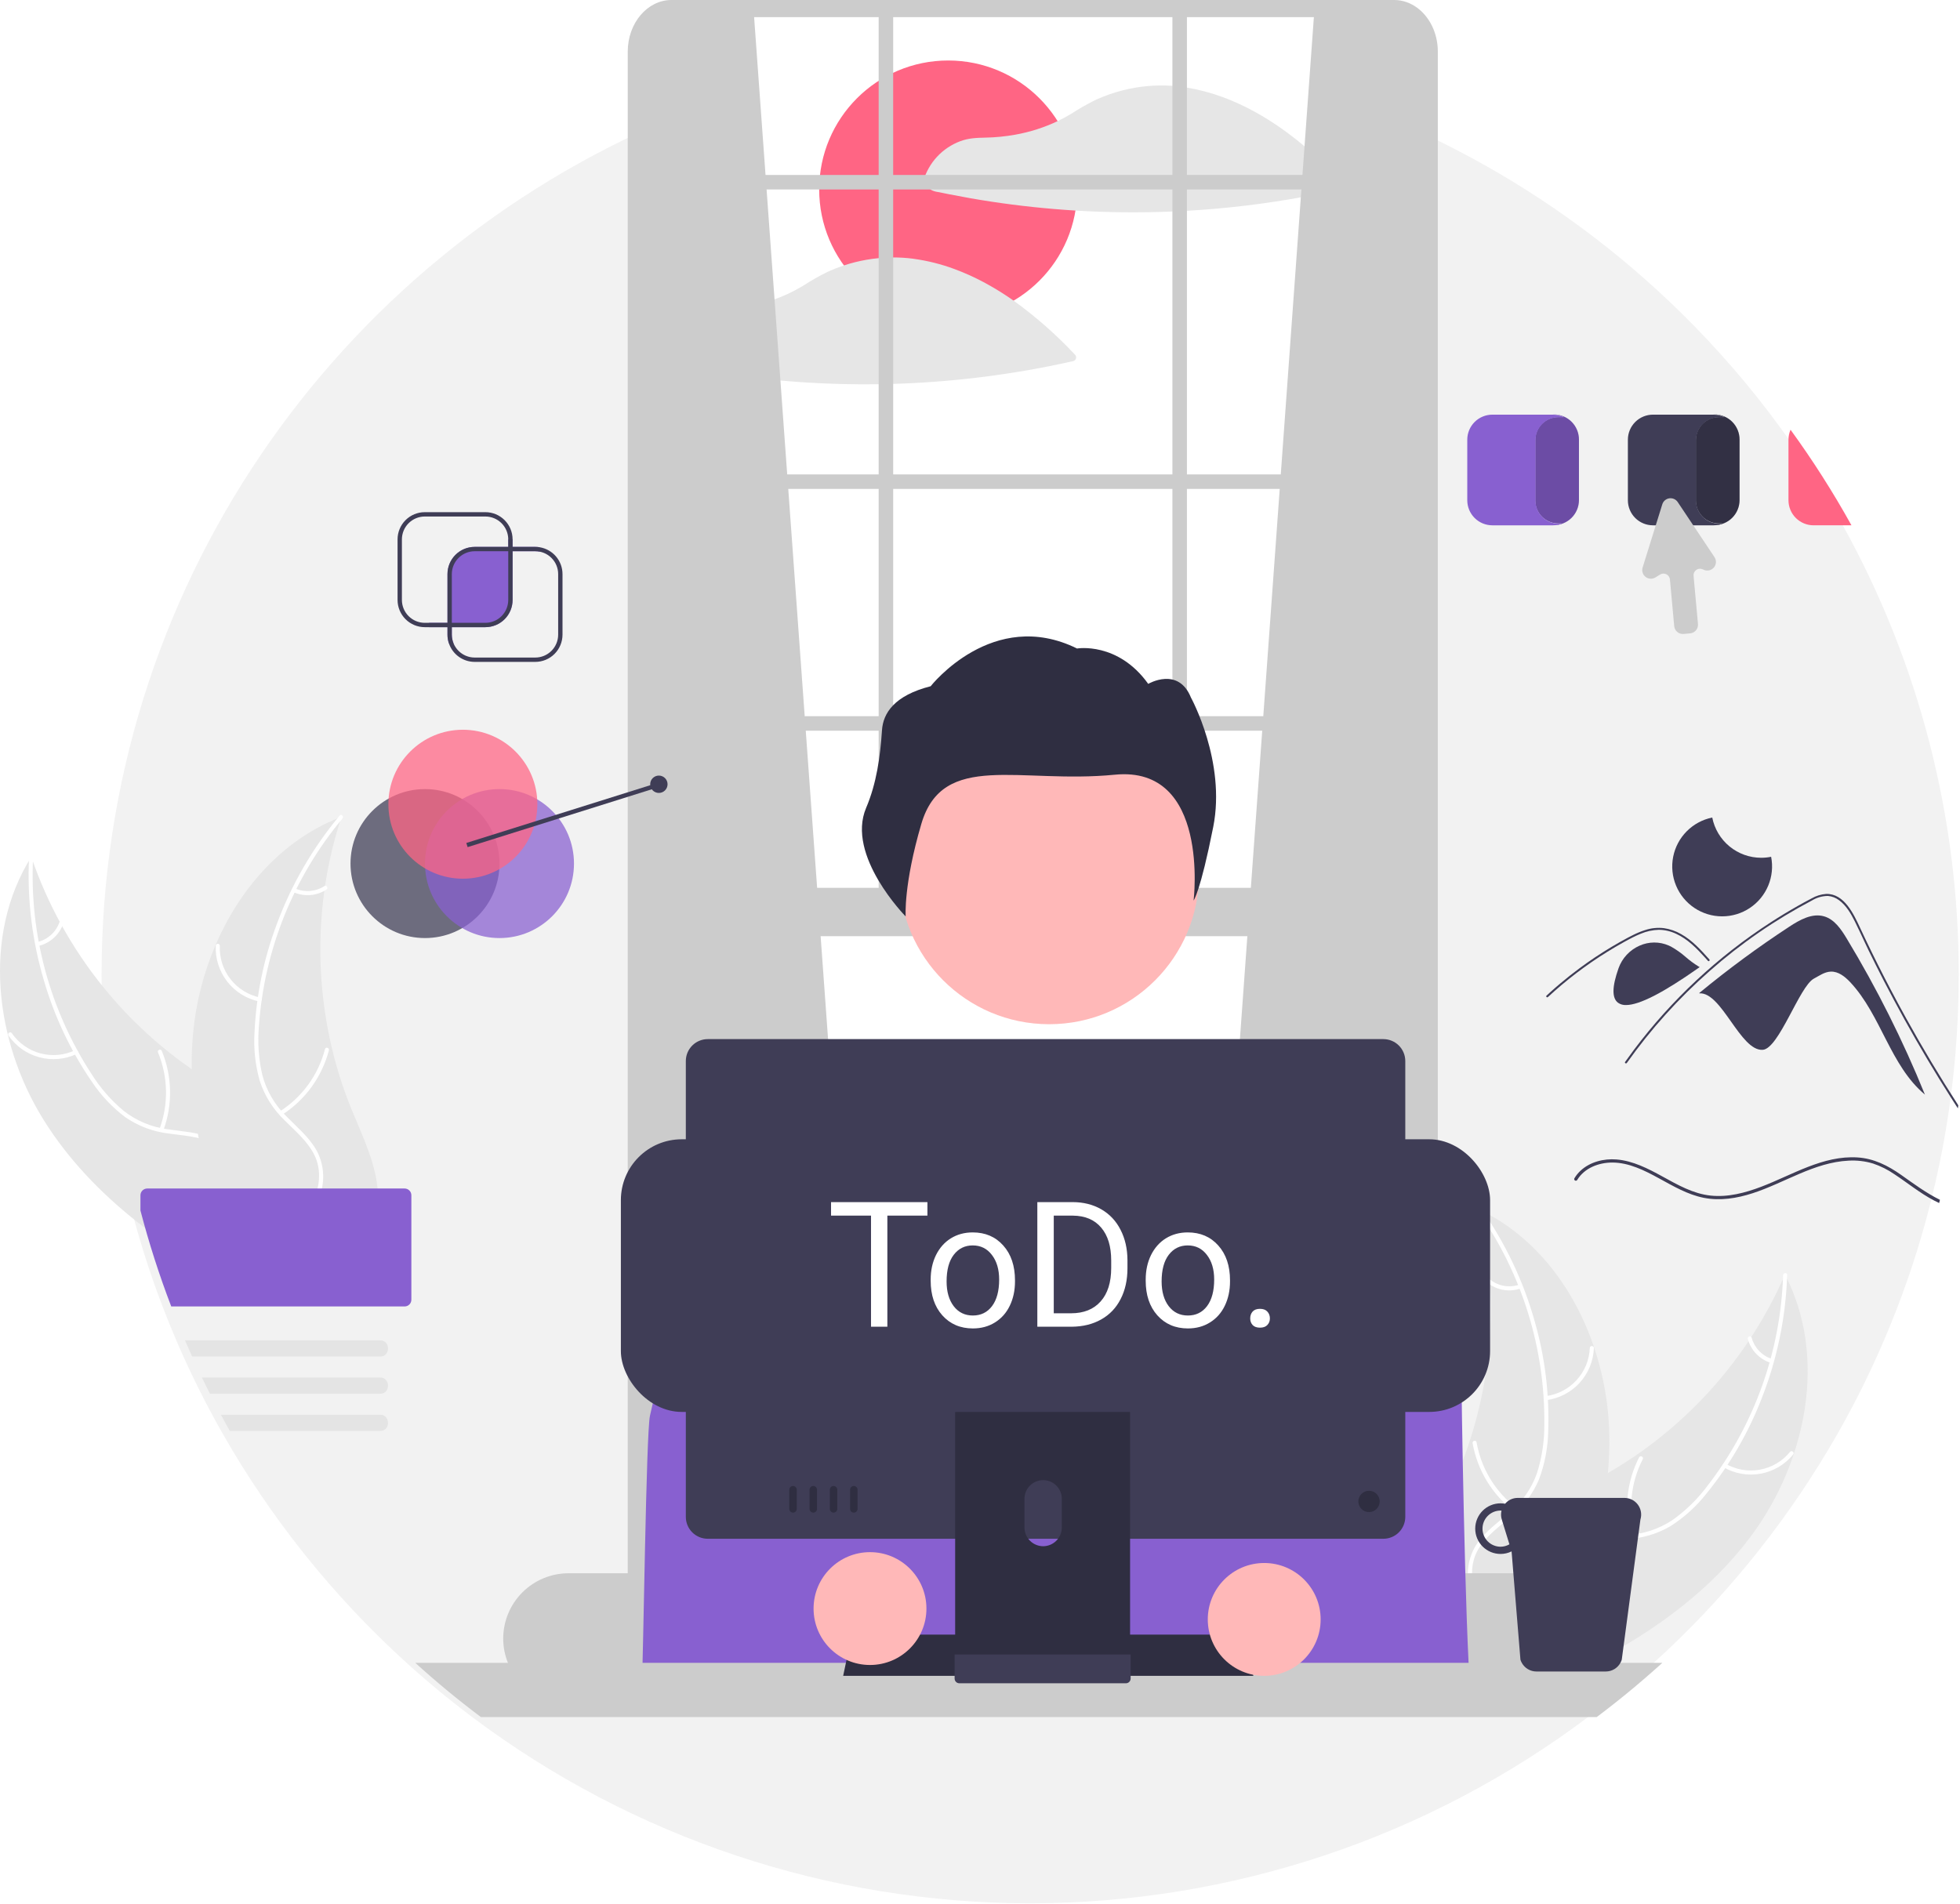 <svg width="805" height="782" viewBox="0 0 805 782" fill="none" xmlns="http://www.w3.org/2000/svg">
<g id="undraw_Designer_re_5v95 1" clip-path="url(#clip0_103:117)">
<path id="Vector" d="M756.855 215.793C749.324 202.206 740.968 189.093 731.834 176.527C725.434 167.711 718.672 159.19 711.546 150.962H711.529C698.636 136.068 684.615 122.19 669.589 109.451C666.514 106.839 663.397 104.281 660.238 101.776C631.729 79.095 600.113 60.621 566.357 46.919L566.656 96.246L569.886 658.549H289.922L274.177 97.307L275.35 48.768C138.093 106.495 41.718 242.223 41.718 400.469C41.692 433.132 45.859 465.663 54.117 497.264C57.605 510.623 61.827 523.779 66.766 536.672C68.548 541.352 70.429 545.99 72.408 550.587C73.362 552.824 74.333 555.044 75.341 557.254C76.633 560.142 77.979 563.021 79.361 565.865C80.43 568.102 81.53 570.325 82.659 572.532C84.112 575.429 85.612 578.303 87.16 581.152C88.355 583.389 89.585 585.609 90.833 587.82C110.966 623.431 136.675 655.587 166.984 683.064C175.621 690.899 184.609 698.327 193.948 705.348C260.025 755 340.442 781.847 423.095 781.847C505.748 781.847 586.165 755 652.243 705.348C657.324 701.533 662.3 697.59 667.173 693.52C670.409 690.828 673.591 688.085 676.72 685.292C677.549 684.552 678.378 683.813 679.198 683.064C707.141 657.733 731.188 628.414 750.562 596.056C757.677 584.193 764.129 571.944 769.887 559.367C771.412 556.051 772.888 552.705 774.317 549.33C780.896 533.854 786.429 517.955 790.879 501.739C791.566 499.234 792.228 496.72 792.867 494.198V494.189C792.974 493.752 793.09 493.306 793.197 492.87C793.857 490.213 794.489 487.539 795.096 484.865V484.856C797.057 476.237 798.712 467.513 800.061 458.685C800.23 457.553 800.399 456.421 800.56 455.289C800.622 454.879 800.685 454.469 800.729 454.059V454.05C801.692 447.231 802.473 440.361 803.073 433.441C804 422.575 804.467 411.585 804.473 400.469C804.574 335.861 788.184 272.296 756.855 215.793V215.793Z" fill="#F2F2F2"/>
<path id="Vector_2" d="M719.402 630.685C741.975 600.184 750.656 557.222 733.097 523.584C716.629 561.42 687.309 592.212 650.324 610.511C636.034 617.517 619.412 623.821 612.798 638.295C608.682 647.302 609.466 657.936 612.774 667.269C616.083 676.602 621.71 684.907 627.278 693.096L627.571 695.55C662.623 681.017 696.828 661.186 719.402 630.685Z" fill="#E6E6E6"/>
<path id="Vector_3" d="M732.348 523.854C731.337 555.246 720.46 585.521 701.262 610.379C697.224 615.804 692.357 620.558 686.838 624.467C681.34 628.101 674.968 630.197 668.386 630.536C662.255 630.975 655.933 630.715 650.016 632.637C647.001 633.665 644.238 635.32 641.908 637.491C639.578 639.663 637.733 642.302 636.495 645.237C633.219 652.468 632.736 660.446 632.536 668.263C632.313 676.943 632.219 685.963 628.125 693.853C627.629 694.809 629.141 695.523 629.636 694.569C636.76 680.84 632.134 664.787 636.379 650.355C638.36 643.621 642.382 637.443 649.105 634.745C654.984 632.385 661.504 632.648 667.715 632.257C674.141 632.02 680.412 630.214 685.979 626.995C691.678 623.38 696.721 618.821 700.891 613.514C710.469 601.715 718.133 588.484 723.601 574.305C729.932 558.156 733.454 541.044 734.014 523.709C734.049 522.636 732.382 522.788 732.348 523.854V523.854Z" fill="white"/>
<path id="Vector_4" d="M707.915 602.739C712.523 605.393 717.924 606.324 723.155 605.364C728.385 604.403 733.104 601.615 736.469 597.497C737.147 596.661 735.88 595.569 735.201 596.405C732.075 600.246 727.679 602.843 722.807 603.727C717.934 604.611 712.906 603.724 708.63 601.227C707.7 600.685 706.99 602.2 707.915 602.739Z" fill="white"/>
<path id="Vector_5" d="M671.524 630.723C668.607 620.25 669.744 609.063 674.709 599.392C675.202 598.435 673.69 597.721 673.197 598.677C668.05 608.751 666.89 620.395 669.949 631.286C670.242 632.324 671.815 631.755 671.524 630.723H671.524Z" fill="white"/>
<path id="Vector_6" d="M727.716 558.234C725.719 557.578 723.916 556.437 722.469 554.912C721.023 553.388 719.977 551.528 719.427 549.499C719.148 548.458 717.575 549.028 717.852 550.062C718.471 552.301 719.628 554.354 721.222 556.042C722.817 557.73 724.801 559.001 727.001 559.746C727.202 559.833 727.429 559.841 727.636 559.767C727.843 559.693 728.014 559.543 728.114 559.348C728.208 559.147 728.219 558.917 728.144 558.709C728.07 558.5 727.916 558.33 727.716 558.234V558.234Z" fill="white"/>
<path id="Vector_7" d="M607.441 496.815C607.597 497.47 607.753 498.125 607.899 498.791C609.947 507.608 611.276 516.576 611.872 525.609C611.929 526.306 611.976 527.014 612.013 527.712C613.217 549.488 610.367 571.297 603.608 592.033C600.912 600.281 597.591 608.313 593.676 616.058C588.268 626.753 581.553 637.92 580.039 649.438C579.867 650.638 579.77 651.848 579.749 653.06L624.554 695.718C624.704 695.764 624.846 695.82 624.997 695.867L626.708 697.652C626.938 697.266 627.168 696.862 627.398 696.477C627.532 696.254 627.656 696.021 627.79 695.798C627.877 695.646 627.963 695.494 628.049 695.362C628.078 695.312 628.106 695.261 628.126 695.221C628.212 695.089 628.279 694.957 628.356 694.836C629.648 692.578 630.927 690.307 632.192 688.023C632.202 688.012 632.202 688.012 632.201 687.993C641.797 670.565 650.022 652.183 655.195 633.137C655.35 632.564 655.516 631.981 655.651 631.389C657.935 622.791 659.513 614.021 660.368 605.166C660.821 600.315 661.028 595.445 660.988 590.574C660.862 577.988 658.756 565.5 654.749 553.569C646.757 529.784 631.247 508.82 609.139 497.652C608.573 497.366 608.017 497.09 607.441 496.815Z" fill="#E6E6E6"/>
<path id="Vector_8" d="M607 497.479C625.093 523.153 634.636 553.874 634.274 585.28C634.316 592.043 633.292 598.77 631.239 605.213C629.037 611.425 625.212 616.934 620.16 621.168C615.529 625.21 610.324 628.808 606.757 633.906C604.97 636.542 603.76 639.526 603.207 642.663C602.654 645.8 602.77 649.018 603.548 652.107C605.286 659.853 609.703 666.513 614.25 672.876C619.298 679.94 624.653 687.198 626.135 695.964C626.315 697.026 627.952 696.685 627.773 695.625C625.195 680.375 611.836 670.341 606.537 656.263C604.064 649.693 603.556 642.339 607.299 636.137C610.572 630.713 615.936 626.998 620.661 622.946C625.649 618.888 629.568 613.671 632.075 607.749C634.449 601.431 635.731 594.755 635.865 588.007C636.409 572.819 634.562 557.641 630.391 543.027C625.724 526.322 618.233 510.539 608.243 496.36C607.625 495.483 606.386 496.608 607 497.479V497.479Z" fill="white"/>
<path id="Vector_9" d="M634.986 575.175C640.263 574.52 645.136 572.011 648.735 568.095C652.333 564.179 654.422 559.112 654.629 553.798C654.667 552.723 652.998 552.613 652.96 553.689C652.776 558.638 650.829 563.358 647.471 566.998C644.113 570.637 639.565 572.956 634.647 573.537C633.578 573.664 633.924 575.301 634.986 575.175H634.986Z" fill="white"/>
<path id="Vector_10" d="M622.778 619.428C614.144 612.822 608.317 603.206 606.458 592.495C606.275 591.433 604.637 591.774 604.82 592.834C606.775 603.976 612.86 613.972 621.86 620.825C622.718 621.478 623.632 620.077 622.778 619.428V619.428Z" fill="white"/>
<path id="Vector_11" d="M624.001 527.719C622.012 528.397 619.885 528.571 617.812 528.225C615.739 527.879 613.784 527.023 612.124 525.735C611.274 525.072 610.361 526.474 611.205 527.133C613.047 528.548 615.207 529.49 617.496 529.878C619.786 530.265 622.136 530.086 624.34 529.356C624.554 529.305 624.74 529.174 624.86 528.99C624.981 528.807 625.027 528.584 624.989 528.368C624.943 528.151 624.814 527.962 624.629 527.84C624.444 527.718 624.218 527.675 624.001 527.719Z" fill="white"/>
<path id="Vector_12" d="M17.804 459.858C-2.216 427.624 -7.377 384.098 12.858 351.999C26.197 391.048 52.917 424.12 88.293 445.365C101.966 453.508 118.021 461.143 123.437 476.107C126.807 485.418 125.161 495.954 121.106 504.987C117.049 514.02 110.766 521.84 104.551 529.549L104.059 531.972C70.304 514.638 37.824 492.093 17.804 459.858Z" fill="#E6E6E6"/>
<path id="Vector_13" d="M13.582 352.328C12.039 383.698 20.42 414.757 37.534 441.093C41.117 446.828 45.583 451.962 50.765 456.307C55.95 460.376 62.13 462.982 68.663 463.855C74.738 464.791 81.06 465.045 86.802 467.442C89.723 468.712 92.342 470.586 94.488 472.939C96.634 475.293 98.258 478.074 99.254 481.099C101.932 488.573 101.764 496.563 101.329 504.371C100.845 513.041 100.206 522.038 103.645 530.235C104.062 531.228 102.497 531.817 102.081 530.825C96.097 516.563 102.011 500.938 98.953 486.21C97.526 479.337 94.019 472.853 87.538 469.617C81.871 466.787 75.351 466.519 69.192 465.625C62.806 464.867 56.703 462.557 51.416 458.896C46.029 454.83 41.374 449.876 37.649 444.247C29.061 431.709 22.498 417.899 18.2 403.322C13.203 386.713 11.083 369.372 11.934 352.048C11.986 350.976 13.635 351.263 13.582 352.328L13.582 352.328Z" fill="white"/>
<path id="Vector_14" d="M31.524 432.938C26.716 435.209 21.256 435.697 16.121 434.315C10.986 432.933 6.509 429.771 3.491 425.393C2.883 424.505 4.234 423.519 4.843 424.408C7.646 428.49 11.817 431.435 16.601 432.712C21.386 433.99 26.469 433.514 30.934 431.373C31.905 430.908 32.489 432.476 31.524 432.938V432.938Z" fill="white"/>
<path id="Vector_15" d="M65.52 463.786C69.278 453.585 69.054 442.343 64.892 432.3C64.479 431.306 66.044 430.717 66.457 431.71C70.769 442.169 70.978 453.869 67.044 464.475C66.668 465.486 65.147 464.791 65.52 463.786V463.786Z" fill="white"/>
<path id="Vector_16" d="M15.405 386.971C17.449 386.479 19.338 385.488 20.904 384.086C22.47 382.684 23.663 380.915 24.377 378.938C24.739 377.923 26.261 378.619 25.901 379.628C25.102 381.808 23.782 383.76 22.055 385.313C20.329 386.866 18.248 387.972 15.995 388.536C15.787 388.606 15.56 388.595 15.36 388.505C15.16 388.414 15.002 388.251 14.918 388.048C14.841 387.841 14.849 387.611 14.94 387.409C15.031 387.207 15.198 387.05 15.405 386.971V386.971Z" fill="white"/>
<path id="Vector_17" d="M140.274 335.529C140.065 336.169 139.857 336.81 139.657 337.461C136.899 346.083 134.846 354.914 133.518 363.868C133.404 364.558 133.299 365.26 133.206 365.952C130.237 387.558 131.305 409.528 136.355 430.744C138.373 439.184 141.03 447.459 144.303 455.496C148.824 466.596 154.609 478.271 155.182 489.875C155.255 491.085 155.254 492.298 155.177 493.508L107.053 532.384C106.899 532.417 106.754 532.462 106.6 532.496L104.749 534.136C104.551 533.733 104.355 533.311 104.157 532.909C104.041 532.675 103.937 532.434 103.821 532.201C103.747 532.042 103.674 531.884 103.598 531.745C103.574 531.693 103.549 531.64 103.533 531.598C103.458 531.459 103.402 531.323 103.336 531.195C102.231 528.84 101.141 526.472 100.066 524.093C100.057 524.082 100.057 524.082 100.059 524.062C91.911 505.913 85.208 486.923 81.599 467.52C81.491 466.936 81.373 466.342 81.287 465.74C79.709 456.985 78.849 448.115 78.716 439.22C78.659 434.349 78.849 429.479 79.284 424.627C80.433 412.093 83.546 399.817 88.51 388.251C98.409 365.194 115.571 345.56 138.514 336.225C139.101 335.987 139.678 335.757 140.274 335.529Z" fill="#E6E6E6"/>
<path id="Vector_18" d="M140.659 336.227C120.54 360.346 108.532 390.19 106.34 421.521C105.748 428.258 106.222 435.046 107.745 441.635C109.435 448.005 112.8 453.807 117.491 458.437C121.778 462.842 126.673 466.852 129.814 472.222C131.381 474.995 132.345 478.068 132.641 481.239C132.938 484.41 132.56 487.609 131.534 490.624C129.172 498.203 124.228 504.482 119.179 510.454C113.573 517.085 107.646 523.884 105.457 532.5C105.192 533.544 103.587 533.071 103.852 532.029C107.661 517.039 121.791 508.125 128.217 494.523C131.215 488.177 132.319 480.888 129.092 474.402C126.271 468.73 121.227 464.591 116.847 460.169C112.205 455.719 108.723 450.2 106.706 444.095C104.853 437.604 104.118 430.846 104.533 424.109C105.225 408.928 108.299 393.95 113.644 379.723C119.653 363.453 128.402 348.331 139.511 335.011C140.199 334.186 141.342 335.409 140.659 336.227V336.227Z" fill="white"/>
<path id="Vector_19" d="M106.452 411.391C101.245 410.31 96.592 407.413 93.324 403.218C90.056 399.022 88.386 393.802 88.611 388.489C88.622 388.272 88.717 388.069 88.876 387.921C89.034 387.773 89.244 387.692 89.461 387.695C89.678 387.699 89.885 387.787 90.038 387.94C90.192 388.093 90.28 388.3 90.284 388.517C90.065 393.464 91.621 398.326 94.672 402.227C97.724 406.127 102.068 408.808 106.923 409.787C107.978 410 107.501 411.604 106.452 411.391V411.391Z" fill="white"/>
<path id="Vector_20" d="M115.023 456.49C124.165 450.609 130.755 441.497 133.478 430.973C133.747 429.93 135.351 430.402 135.082 431.444C132.228 442.39 125.352 451.858 115.825 457.958C114.916 458.539 114.119 457.068 115.023 456.49V456.49Z" fill="white"/>
<path id="Vector_21" d="M121.257 364.985C123.184 365.823 125.29 366.17 127.384 365.993C129.479 365.816 131.496 365.122 133.256 363.973C134.157 363.381 134.953 364.853 134.058 365.441C132.108 366.702 129.878 367.465 127.565 367.666C125.251 367.866 122.924 367.496 120.786 366.59C120.577 366.521 120.403 366.376 120.297 366.183C120.192 365.99 120.164 365.765 120.219 365.552C120.283 365.34 120.427 365.161 120.622 365.055C120.816 364.949 121.044 364.924 121.257 364.985V364.985Z" fill="white"/>
<path id="Vector_22" d="M389.439 130.818C418.702 130.818 442.424 107.096 442.424 77.833C442.424 48.57 418.702 24.848 389.439 24.848C360.176 24.848 336.454 48.57 336.454 77.833C336.454 107.096 360.176 130.818 389.439 130.818Z" fill="#FF6584"/>
<path id="Vector_23" d="M551.669 75.068C546.895 70.025 541.854 65.24 536.569 60.735C526.247 51.981 514.819 44.538 502.081 39.85C497.286 38.079 492.33 36.774 487.284 35.954C486.678 35.856 486.081 35.758 485.475 35.678C485.43 35.673 485.385 35.673 485.341 35.678C485.248 35.652 485.152 35.634 485.056 35.624C483.817 35.464 482.578 35.339 481.33 35.25C474.609 34.803 467.86 35.411 461.327 37.051C457.537 38.007 453.838 39.296 450.274 40.901C446.704 42.65 443.242 44.611 439.907 46.776C438.116 47.863 436.272 48.86 434.381 49.762C428.859 52.378 423.014 54.248 416.999 55.324C412.937 56.053 408.824 56.458 404.698 56.536C401.114 56.608 397.736 56.732 394.34 58.025C390.715 59.387 387.46 61.578 384.833 64.422C382.207 67.267 380.282 70.687 379.213 74.409C379.129 74.739 379.153 75.088 379.281 75.404C379.409 75.72 379.635 75.986 379.926 76.165C380.844 76.824 381.736 77.573 382.707 78.161C383.565 78.552 384.48 78.802 385.417 78.901C386.95 79.222 388.486 79.534 390.026 79.837C395.686 80.96 401.37 81.956 407.078 82.823C418.559 84.561 430.105 85.785 441.717 86.496C441.788 86.506 441.859 86.512 441.931 86.513C455.049 87.305 468.199 87.433 481.33 86.897C483.318 86.817 485.296 86.719 487.284 86.603C495.565 86.139 503.825 85.408 512.065 84.41C519.686 83.483 527.278 82.333 534.839 80.96C540.241 79.98 545.622 78.886 550.982 77.68C551.243 77.603 551.479 77.46 551.668 77.265C551.857 77.07 551.992 76.83 552.061 76.567C552.13 76.305 552.13 76.029 552.062 75.766C551.993 75.504 551.858 75.263 551.669 75.068V75.068Z" fill="#E6E6E6"/>
<path id="Vector_24" d="M441.539 145.719C433.868 137.513 425.416 130.074 416.304 123.506C413.282 121.384 410.171 119.387 406.971 117.56C403.048 115.295 398.973 113.303 394.777 111.597C393.841 111.213 392.896 110.848 391.951 110.5C386.583 108.512 381.015 107.113 375.345 106.329C375.3 106.32 375.256 106.329 375.211 106.32C375.122 106.302 375.024 106.284 374.935 106.266C372.186 105.91 369.416 105.74 366.645 105.758C364.657 105.758 362.66 105.865 360.681 106.061C357.484 106.376 354.314 106.924 351.197 107.701C349.655 108.085 348.122 108.53 346.615 109.038C344.418 109.762 342.261 110.601 340.153 111.552C340.117 111.57 340.091 111.579 340.055 111.597C336.516 113.328 333.087 115.275 329.786 117.426C329.715 117.471 329.635 117.515 329.563 117.56C325.815 119.803 321.848 121.66 317.726 123.104C314.187 124.342 310.557 125.302 306.869 125.975C302.807 126.705 298.694 127.108 294.568 127.178C290.984 127.249 287.606 127.374 284.219 128.676C280.593 130.037 277.336 132.228 274.708 135.073C272.08 137.917 270.154 141.337 269.083 145.059C269.001 145.39 269.025 145.738 269.153 146.053C269.281 146.369 269.507 146.636 269.796 146.815C270.714 147.475 271.615 148.215 272.577 148.803C273.434 149.197 274.349 149.447 275.287 149.543C276.82 149.864 278.353 150.185 279.896 150.488C285.556 151.611 291.243 152.603 296.957 153.465C304.792 154.65 312.66 155.598 320.56 156.308C324.304 156.656 328.051 156.941 331.801 157.164C341.419 157.743 351.046 157.969 360.681 157.842C362.669 157.815 364.657 157.77 366.645 157.708C378.447 157.36 390.213 156.475 401.944 155.052C415.019 153.47 428.005 151.223 440.852 148.322C441.112 148.245 441.348 148.103 441.537 147.909C441.726 147.715 441.861 147.476 441.93 147.214C441.999 146.952 442 146.677 441.931 146.415C441.862 146.153 441.727 145.913 441.539 145.719V145.719Z" fill="#E6E6E6"/>
<path id="Vector_25" d="M309.468 3.518L356.147 648.574L262.789 656.86V11.725C273.914 3.035 289.883 1.675 309.468 3.518Z" fill="#CCCCCC"/>
<path id="Vector_26" d="M539.883 3.518L493.204 648.574L586.562 656.86V11.725C575.438 3.035 559.469 1.675 539.883 3.518Z" fill="#CCCCCC"/>
<path id="Vector_27" d="M588.759 12.006C585.862 4.904 579.702 0 572.58 0H275.777C265.873 0 257.824 9.502 257.824 21.192V662.326C257.738 668.257 259.955 673.991 264.01 678.32C266.132 680.548 268.818 682.159 271.783 682.982C273.084 683.341 274.427 683.522 275.777 683.518H572.58C573.929 683.522 575.273 683.341 576.573 682.982C584.56 680.835 590.532 672.396 590.532 662.326V21.192C590.541 18.045 589.938 14.925 588.759 12.006V12.006ZM584.578 662.326C584.578 670.133 579.194 676.489 572.58 676.489H275.777C270.295 676.489 265.651 672.122 264.233 666.177C263.93 664.916 263.778 663.623 263.779 662.326V21.192C263.779 13.385 269.163 7.04 275.777 7.04H572.58C573.797 7.039 575.005 7.256 576.146 7.682C581.021 9.47 584.578 14.847 584.578 21.192V662.326Z" fill="#CCCCCC"/>
<path id="Vector_28" d="M587.555 194.882H260.803V200.841H587.555V194.882Z" fill="#CCCCCC"/>
<path id="Vector_29" d="M587.555 71.872H260.803V77.831H587.555V71.872Z" fill="#CCCCCC"/>
<path id="Vector_30" d="M587.555 294.199H260.803V300.158H587.555V294.199Z" fill="#CCCCCC"/>
<path id="Vector_31" d="M366.837 2.674H360.878V378.618H366.837V2.674Z" fill="#CCCCCC"/>
<path id="Vector_32" d="M487.48 2.674H481.521V378.618H487.48V2.674Z" fill="#CCCCCC"/>
<path id="Vector_33" d="M624.797 646.276H233.49C226.381 646.285 219.566 649.112 214.539 654.139C209.513 659.165 206.685 665.98 206.677 673.089C206.673 676.508 207.33 679.894 208.611 683.064C210.602 688.035 214.035 692.296 218.469 695.299C222.903 698.302 228.135 699.908 233.49 699.911H624.797C629.478 699.909 634.077 698.682 638.136 696.352C642.196 694.022 645.575 690.67 647.937 686.629C648.61 685.487 649.194 684.295 649.684 683.064C650.966 679.894 651.622 676.508 651.619 673.089C651.608 665.98 648.779 659.164 643.751 654.138C638.723 649.112 631.907 646.284 624.797 646.276Z" fill="#CCCCCC"/>
<path id="Vector_34" d="M587.555 364.714H262.789V384.577H587.555V364.714Z" fill="#CCCCCC"/>
<path id="Vector_35" d="M422.193 358.755H428.152C431.049 358.755 433.828 359.906 435.877 361.955C437.926 364.004 439.077 366.782 439.077 369.68V369.68H411.268C411.268 368.245 411.55 366.824 412.099 365.499C412.648 364.173 413.453 362.969 414.468 361.955C415.482 360.94 416.686 360.136 418.012 359.586C419.337 359.037 420.758 358.755 422.193 358.755V358.755Z" fill="#CCCCCC"/>
<path id="ab6171fa-7d69-4734-b81c-8dff60f9761b" d="M430.901 420.733C464.893 420.733 492.449 393.178 492.449 359.186C492.449 325.194 464.893 297.638 430.901 297.638C396.909 297.638 369.354 325.194 369.354 359.186C369.354 393.178 396.909 420.733 430.901 420.733Z" fill="#FFB8B8"/>
<path id="bf427902-b9bf-4946-b5d7-5c1c7e04535e" d="M362.243 299.976C362.708 292.908 367.382 285.675 382.233 281.896C382.233 281.896 407.718 249.306 442.351 266.397C442.351 266.397 459.14 263.508 471.59 280.928C471.59 280.928 483.934 273.648 489.141 286.552C489.141 286.552 503.618 312.872 498.288 339.719C492.959 366.566 490.231 369.916 490.231 369.916C490.231 369.916 497.024 314.384 457.896 318.235C418.767 322.085 387.265 308.325 378.404 338.453C371.046 363.469 371.973 376.462 371.973 376.462C371.973 376.462 347.368 351.505 355.734 331.854C360.012 321.803 361.525 310.876 362.243 299.976Z" fill="#2F2E41"/>
<path id="Vector_36" d="M263.529 695.543H603.967C601.691 669.574 600.204 570.308 600.204 563.774C600.204 534.958 576.625 503.512 576.625 503.512L568.185 498.846L497.703 476.856L479.463 453.163C477.553 450.675 475.092 448.664 472.273 447.287C469.454 445.911 466.355 445.207 463.218 445.232L405.599 445.664C400.529 445.703 395.656 447.634 391.935 451.079L356.255 484.178L303.924 509.168L303.835 509.079L303.288 509.486L295.522 515.078L290.527 518.688C290.527 518.688 277.422 534.412 266.948 581.57C265.372 588.662 264.266 680.48 263.529 695.543Z" fill="#8860D0"/>
<path id="Vector_37" d="M682.764 683.063C681.944 683.812 681.115 684.552 680.286 685.292C677.148 688.082 673.966 690.824 670.739 693.519C665.863 697.584 660.886 701.527 655.808 705.348H197.513C188.181 698.342 179.192 690.914 170.549 683.063H682.764Z" fill="#CCCCCC"/>
<path id="Vector_38" d="M514.774 688.412H346.303L349.868 671.476H511.208L514.774 688.412Z" fill="#2F2E41"/>
<path id="Vector_39" d="M667.191 615.318H623.353C622.364 615.315 621.385 615.529 620.488 615.945C619.59 616.361 618.794 616.969 618.156 617.725C617.545 617.607 616.924 617.547 616.302 617.547C614.936 617.546 613.583 617.813 612.32 618.335C611.057 618.857 609.91 619.623 608.943 620.589C607.976 621.554 607.21 622.701 606.687 623.963C606.163 625.226 605.894 626.578 605.894 627.945C605.894 629.311 606.163 630.664 606.687 631.926C607.21 633.189 607.976 634.335 608.943 635.301C609.91 636.267 611.057 637.032 612.32 637.554C613.583 638.076 614.936 638.344 616.302 638.343C617.872 638.342 619.421 637.983 620.83 637.291L621.561 646.276L624.467 681.789C624.605 682.232 624.79 682.66 625.02 683.063C625.607 684.142 626.474 685.042 627.53 685.67C628.586 686.297 629.791 686.628 631.019 686.629H659.525C660.754 686.627 661.96 686.296 663.017 685.668C664.074 685.041 664.943 684.141 665.533 683.063C665.756 682.657 665.938 682.23 666.077 681.789L673.743 624.188C674.058 623.162 674.128 622.078 673.948 621.02C673.768 619.963 673.342 618.963 672.704 618.1C672.067 617.237 671.236 616.536 670.279 616.053C669.321 615.57 668.264 615.318 667.191 615.318ZM616.302 635.374C614.333 635.372 612.446 634.588 611.054 633.195C609.663 631.802 608.881 629.914 608.881 627.945C608.881 625.976 609.663 624.087 611.054 622.694C612.446 621.301 614.333 620.517 616.302 620.515C616.436 620.515 616.561 620.551 616.694 620.56C616.401 621.756 616.438 623.01 616.801 624.188L619.939 634.385C618.834 635.027 617.58 635.368 616.302 635.374V635.374Z" fill="#3F3D56"/>
<path id="Vector_40" d="M568.177 426.854H290.672C288.287 426.858 286.002 427.807 284.316 429.492C282.63 431.178 281.681 433.464 281.678 435.848V623.109C281.68 625.494 282.628 627.78 284.314 629.467C286.001 631.153 288.287 632.101 290.672 632.103H568.177C570.561 632.101 572.848 631.153 574.534 629.467C576.22 627.78 577.168 625.494 577.171 623.109V435.848C577.167 433.464 576.218 431.178 574.532 429.492C572.846 427.807 570.561 426.858 568.177 426.854Z" fill="#3F3D56"/>
<path id="Vector_41" d="M460.676 576.9H395.757C394.838 576.901 393.958 577.267 393.309 577.918C392.661 578.568 392.297 579.449 392.298 580.367V682.921H464.143V580.367C464.144 579.912 464.054 579.461 463.88 579.04C463.706 578.619 463.45 578.237 463.128 577.915C462.806 577.593 462.424 577.338 462.003 577.163C461.582 576.989 461.131 576.9 460.676 576.9V576.9ZM428.435 635.17C426.405 635.16 424.46 634.349 423.025 632.914C421.589 631.478 420.778 629.534 420.769 627.504V615.675C420.771 613.643 421.58 611.696 423.017 610.26C424.455 608.824 426.403 608.018 428.435 608.018C430.466 608.018 432.415 608.824 433.852 610.26C435.29 611.696 436.098 613.643 436.101 615.675V627.504C436.091 629.534 435.28 631.478 433.845 632.914C432.409 634.349 430.465 635.16 428.435 635.17V635.17Z" fill="#2F2E41"/>
<path id="Vector_42" d="M392.075 679.641V689.535C392.076 690.048 392.28 690.539 392.643 690.902C393.005 691.264 393.497 691.468 394.01 691.469H462.432C462.944 691.467 463.435 691.262 463.797 690.9C464.159 690.538 464.364 690.047 464.366 689.535V679.641H392.075Z" fill="#3F3D56"/>
<path id="Vector_43" d="M562.275 621.151C564.695 621.151 566.656 619.19 566.656 616.771C566.656 614.351 564.695 612.39 562.275 612.39C559.856 612.39 557.895 614.351 557.895 616.771C557.895 619.19 559.856 621.151 562.275 621.151Z" fill="#2F2E41"/>
<path id="Vector_44" d="M325.703 610.416C325.502 610.416 325.302 610.456 325.116 610.533C324.93 610.61 324.761 610.723 324.619 610.865C324.476 611.007 324.363 611.176 324.286 611.362C324.209 611.548 324.17 611.748 324.17 611.949V619.838C324.171 620.244 324.333 620.633 324.62 620.919C324.908 621.206 325.297 621.367 325.703 621.367C326.109 621.367 326.498 621.206 326.786 620.919C327.073 620.633 327.235 620.244 327.236 619.838V611.949C327.236 611.748 327.196 611.548 327.119 611.362C327.042 611.176 326.929 611.007 326.787 610.865C326.645 610.723 326.476 610.61 326.29 610.533C326.104 610.456 325.904 610.416 325.703 610.416V610.416Z" fill="#2F2E41"/>
<path id="Vector_45" d="M334.029 610.416C333.827 610.416 333.628 610.456 333.442 610.533C333.256 610.61 333.087 610.723 332.944 610.865C332.802 611.007 332.689 611.176 332.612 611.362C332.535 611.548 332.495 611.748 332.495 611.949V619.838C332.495 620.245 332.657 620.635 332.944 620.922C333.232 621.21 333.622 621.371 334.029 621.371C334.435 621.371 334.825 621.21 335.113 620.922C335.4 620.635 335.562 620.245 335.562 619.838V611.949C335.562 611.748 335.522 611.548 335.445 611.362C335.368 611.176 335.255 611.007 335.113 610.865C334.97 610.723 334.801 610.61 334.615 610.533C334.429 610.456 334.23 610.416 334.029 610.416V610.416Z" fill="#2F2E41"/>
<path id="Vector_46" d="M342.354 610.416C342.153 610.416 341.953 610.456 341.767 610.533C341.581 610.61 341.412 610.723 341.27 610.865C341.127 611.007 341.015 611.176 340.938 611.362C340.86 611.548 340.821 611.748 340.821 611.949V619.838C340.822 620.244 340.984 620.633 341.271 620.919C341.559 621.206 341.948 621.367 342.354 621.367C342.76 621.367 343.149 621.206 343.437 620.919C343.724 620.633 343.886 620.244 343.887 619.838V611.949C343.887 611.748 343.848 611.548 343.771 611.362C343.693 611.176 343.581 611.007 343.438 610.865C343.296 610.723 343.127 610.61 342.941 610.533C342.755 610.456 342.555 610.416 342.354 610.416Z" fill="#2F2E41"/>
<path id="Vector_47" d="M350.679 610.416C350.478 610.416 350.279 610.456 350.093 610.533C349.907 610.61 349.738 610.723 349.595 610.865C349.453 611.007 349.34 611.176 349.263 611.362C349.186 611.548 349.146 611.748 349.146 611.949V619.838C349.147 620.244 349.309 620.633 349.597 620.919C349.884 621.206 350.273 621.367 350.679 621.367C351.085 621.367 351.475 621.206 351.762 620.919C352.05 620.633 352.212 620.244 352.213 619.838V611.949C352.213 611.748 352.173 611.548 352.096 611.362C352.019 611.176 351.906 611.007 351.764 610.865C351.621 610.723 351.452 610.61 351.266 610.533C351.08 610.456 350.881 610.416 350.679 610.416V610.416Z" fill="#2F2E41"/>
<path id="Vector_48" d="M357.322 683.955C370.122 683.955 380.498 673.579 380.498 660.779C380.498 647.979 370.122 637.603 357.322 637.603C344.522 637.603 334.146 647.979 334.146 660.779C334.146 673.579 344.522 683.955 357.322 683.955Z" fill="#FFB8B8"/>
<path id="Vector_49" d="M519.231 688.412C532.03 688.412 542.407 678.036 542.407 665.236C542.407 652.436 532.03 642.06 519.231 642.06C506.431 642.06 496.055 652.436 496.055 665.236C496.055 678.036 506.431 688.412 519.231 688.412Z" fill="#FFB8B8"/>
<path id="Vector_50" d="M758.448 385.495C756.158 381.708 753.444 377.663 749.194 376.427C744.272 374.994 739.216 377.84 734.928 380.647C722.102 389.044 709.751 398.145 697.931 407.906L697.944 408.053C707.147 407.418 714.784 431.887 723.986 431.253C730.635 430.794 739.077 405.169 744.953 402.023C747.183 400.83 749.356 399.236 751.883 399.125C755.022 398.987 757.759 401.179 759.909 403.469C772.633 417.018 776.315 437.737 790.589 449.64C781.588 427.442 770.841 405.993 758.448 385.495V385.495Z" fill="#3F3D56"/>
<path id="Vector_51" d="M782.937 418.403C789.649 430.526 796.768 442.408 804.295 454.05V454.059C804.25 454.469 804.188 454.879 804.125 455.289C803.216 453.898 802.316 452.502 801.424 451.099C794.668 440.501 788.247 429.7 782.162 418.698C779.274 413.465 776.457 408.191 773.711 402.876C771.59 398.757 769.513 394.615 767.481 390.45C766.901 389.255 766.34 388.061 765.778 386.857C764.459 384.041 763.157 381.206 761.767 378.425C760.18 375.252 758.246 371.936 755.331 369.805C754.005 368.795 752.419 368.183 750.758 368.04C748.418 368.054 746.127 368.711 744.135 369.939C729.056 377.865 714.982 387.57 702.214 398.846C689.43 410.078 678.002 422.766 668.163 436.65C667.86 437.078 667.147 436.668 667.45 436.231C668.653 434.537 669.865 432.87 671.113 431.212C686.58 410.645 705.543 392.958 727.137 378.96C730.765 376.606 734.464 374.363 738.234 372.23C740.133 371.151 742.041 370.09 743.984 369.092C745.844 368.002 747.93 367.355 750.081 367.202C757.479 367.086 761.312 375.465 763.942 381.099C764.762 382.873 765.597 384.644 766.446 386.412C769.646 393.097 772.971 399.729 776.421 406.307C778.543 410.363 780.715 414.395 782.937 418.403Z" fill="#3F3D56"/>
<path id="Vector_52" d="M701.486 394.708C701.056 394.229 700.629 393.75 700.197 393.271C696.786 389.499 693.126 385.77 688.442 383.608C686.208 382.544 683.77 381.979 681.297 381.951C678.744 382.021 676.228 382.57 673.878 383.569C672.761 384.015 671.669 384.522 670.593 385.061C669.364 385.68 668.157 386.34 666.955 387.005C664.699 388.253 662.473 389.556 660.276 390.914C655.904 393.616 651.669 396.524 647.571 399.638C645.446 401.254 643.366 402.922 641.329 404.643C639.435 406.241 637.579 407.883 635.761 409.567C635.372 409.926 634.792 409.346 635.181 408.987C635.66 408.541 636.144 408.097 636.629 407.659C637.998 406.422 639.388 405.208 640.801 404.018C643.377 401.845 646.019 399.755 648.729 397.75C652.942 394.629 657.3 391.72 661.803 389.022C664.053 387.676 666.335 386.385 668.647 385.152C669.345 384.779 670.051 384.415 670.766 384.07C672.387 383.252 674.071 382.567 675.803 382.02C678.255 381.226 680.85 380.971 683.41 381.272C685.882 381.632 688.264 382.456 690.429 383.701C695.028 386.271 698.595 390.246 702.066 394.125C702.417 394.519 701.839 395.102 701.486 394.708Z" fill="#3F3D56"/>
<path id="Vector_53" d="M667.832 412.858C666.663 412.916 665.508 412.585 664.547 411.917C662.001 409.989 662.068 405.358 664.75 397.759C665.48 395.7 666.625 393.812 668.113 392.213C669.601 390.613 671.401 389.336 673.402 388.46C675.277 387.622 677.305 387.182 679.359 387.17C681.412 387.158 683.446 387.573 685.331 388.389C685.66 388.531 685.984 388.685 686.304 388.849C688.485 390.071 690.53 391.521 692.403 393.177C693.996 394.559 695.694 395.813 697.483 396.929L698.081 397.279L697.515 397.678C683.075 407.843 673.286 412.858 667.832 412.858Z" fill="#3F3D56"/>
<path id="Vector_54" d="M723.357 352.361C718.609 352.36 714.008 350.712 710.34 347.697C706.672 344.682 704.163 340.488 703.243 335.83C699.273 336.634 695.63 338.596 692.774 341.468C689.918 344.34 687.976 347.994 687.195 351.969C686.413 355.943 686.827 360.06 688.383 363.8C689.938 367.54 692.567 370.735 695.937 372.982C699.308 375.229 703.268 376.428 707.318 376.427C711.369 376.425 715.328 375.224 718.697 372.975C722.066 370.725 724.693 367.529 726.246 363.788C727.8 360.047 728.21 355.93 727.426 351.956C726.087 352.225 724.724 352.361 723.357 352.361V352.361Z" fill="#3F3D56"/>
<path id="Vector_55" opacity="0.74" d="M174.554 385.342C191.451 385.342 205.148 371.645 205.148 354.748C205.148 337.851 191.451 324.153 174.554 324.153C157.657 324.153 143.959 337.851 143.959 354.748C143.959 371.645 157.657 385.342 174.554 385.342Z" fill="#3F3D56"/>
<path id="Vector_56" opacity="0.74" d="M205.148 385.342C222.045 385.342 235.743 371.645 235.743 354.748C235.743 337.851 222.045 324.153 205.148 324.153C188.251 324.153 174.554 337.851 174.554 354.748C174.554 371.645 188.251 385.342 205.148 385.342Z" fill="#8860D0"/>
<path id="Vector_57" opacity="0.74" d="M190.11 360.959C207.007 360.959 220.704 347.261 220.704 330.364C220.704 313.467 207.007 299.77 190.11 299.77C173.213 299.77 159.515 313.467 159.515 330.364C159.515 347.261 173.213 360.959 190.11 360.959Z" fill="#FF6584"/>
<path id="Vector_58" d="M270.111 321.597L191.526 346.286L192.06 347.986L270.645 323.298L270.111 321.597Z" fill="#3F3D56"/>
<path id="Vector_59" d="M270.611 325.728C272.58 325.728 274.176 324.131 274.176 322.162C274.176 320.193 272.58 318.597 270.611 318.597C268.642 318.597 267.045 320.193 267.045 322.162C267.045 324.131 268.642 325.728 270.611 325.728Z" fill="#3F3D56"/>
<path id="Vector_60" d="M780.78 482.601C786.004 486.282 791.022 490.035 796.763 492.869C796.656 493.306 796.54 493.752 796.433 494.189C795.728 493.859 795.042 493.511 794.356 493.155C788.535 490.106 783.526 485.961 778.061 482.36C775.352 480.488 772.394 479.006 769.272 477.957C766.019 476.979 762.618 476.581 759.226 476.78C745.08 477.475 732.957 485.917 719.81 490.169C713.374 492.254 706.528 493.369 699.816 492.058C693.104 490.748 687.14 487.182 681.213 483.956C675.365 480.765 668.992 477.556 662.164 477.556C656.602 477.564 650.754 479.793 647.777 484.713C647.685 484.86 647.538 484.965 647.37 485.006C647.201 485.047 647.023 485.021 646.873 484.933C646.724 484.845 646.614 484.702 646.568 484.534C646.522 484.367 646.543 484.188 646.627 484.036C647.293 482.915 648.112 481.891 649.061 480.996C652.947 477.315 658.661 475.862 663.911 476.29C670.703 476.842 676.898 480.051 682.773 483.278C689.003 486.701 695.386 490.382 702.588 491.131C709.701 491.88 716.743 490.017 723.339 487.512C736.113 482.654 748.717 474.561 762.926 475.461C769.629 475.889 775.369 478.795 780.78 482.601Z" fill="#3F3D56"/>
<path id="Vector_61" d="M221.67 224.804V226.614C221.071 226.495 220.462 226.435 219.851 226.435H210.527V246.456C210.526 249.42 209.348 252.262 207.252 254.358C205.156 256.454 202.314 257.632 199.35 257.634H185.569V260.718C185.569 261.954 185.814 263.178 186.291 264.319H184.383C183.985 263.16 183.783 261.943 183.786 260.718V257.634H176.209V255.851H183.786V235.83C183.788 232.866 184.966 230.024 187.062 227.928C189.158 225.832 192 224.654 194.964 224.653H208.745V221.533H210.527V224.653H219.851C220.461 224.653 221.069 224.704 221.67 224.804V224.804Z" fill="#8860D0"/>
<path id="Vector_62" d="M199.35 210.391H174.462C171.498 210.392 168.656 211.571 166.56 213.666C164.464 215.762 163.286 218.605 163.284 221.569V246.456C163.286 249.42 164.464 252.262 166.56 254.358C168.656 256.454 171.498 257.632 174.462 257.634H199.35C202.314 257.632 205.156 256.454 207.252 254.358C209.348 252.262 210.526 249.42 210.528 246.456V221.533C210.517 218.575 209.335 215.742 207.24 213.653C205.145 211.565 202.308 210.392 199.35 210.391V210.391ZM208.745 246.456C208.741 248.947 207.75 251.334 205.989 253.096C204.228 254.857 201.84 255.848 199.35 255.851H174.462C171.972 255.848 169.584 254.857 167.823 253.096C166.061 251.334 165.07 248.947 165.067 246.456V221.569C165.07 219.078 166.061 216.69 167.823 214.929C169.584 213.168 171.972 212.177 174.462 212.173H199.35C201.834 212.176 204.217 213.162 205.977 214.916C207.738 216.669 208.732 219.048 208.745 221.533V246.456Z" fill="#3F3D56"/>
<path id="Vector_63" d="M183.786 255.851V257.634H185.569V255.851H183.786ZM183.786 255.851V257.634H185.569V255.851H183.786ZM221.67 224.804C221.069 224.704 220.461 224.653 219.851 224.653H194.964C192 224.655 189.158 225.833 187.062 227.929C184.966 230.025 183.788 232.867 183.786 235.831V260.718C183.783 261.943 183.985 263.161 184.383 264.319C185.136 266.528 186.56 268.447 188.458 269.805C190.355 271.164 192.63 271.895 194.964 271.896H219.851C222.815 271.894 225.658 270.716 227.753 268.62C229.849 266.524 231.028 263.682 231.029 260.718V235.831C231.029 233.182 230.087 230.619 228.373 228.6C226.659 226.58 224.283 225.235 221.67 224.804V224.804ZM229.247 260.718C229.243 263.209 228.252 265.597 226.491 267.358C224.73 269.119 222.342 270.11 219.851 270.113H194.964C192.473 270.11 190.086 269.119 188.325 267.358C186.563 265.596 185.572 263.209 185.569 260.718V235.831C185.572 233.34 186.563 230.952 188.324 229.191C190.085 227.43 192.473 226.439 194.964 226.436H219.851C222.343 226.437 224.732 227.427 226.494 229.188C228.255 230.95 229.246 233.339 229.247 235.831V260.718ZM183.786 255.851V257.634H185.569V255.851H183.786Z" fill="#3F3D56"/>
<path id="Vector_64" d="M166.181 488.226H60.464C59.728 488.226 59.022 488.518 58.501 489.037C57.979 489.557 57.685 490.262 57.682 490.998V497.264C61.17 510.623 65.393 523.779 70.331 536.672H166.181C166.545 536.673 166.906 536.601 167.243 536.462C167.579 536.323 167.885 536.119 168.142 535.861C168.4 535.604 168.604 535.298 168.743 534.961C168.882 534.625 168.954 534.264 168.953 533.9V490.998C168.953 490.263 168.66 489.558 168.141 489.038C167.621 488.519 166.916 488.226 166.181 488.226V488.226Z" fill="#8860D0"/>
<path id="Vector_65" d="M156.109 550.586H75.973C76.927 552.824 77.899 555.043 78.906 557.254H156.109C160.459 557.316 160.414 550.524 156.109 550.586Z" fill="#E4E4E4"/>
<path id="Vector_66" d="M156.109 565.865H82.926C83.996 568.102 85.095 570.324 86.224 572.532H156.109C160.459 572.595 160.414 565.811 156.109 565.865Z" fill="#E4E4E4"/>
<path id="Vector_67" d="M156.109 581.152H90.726C91.92 583.389 93.15 585.609 94.398 587.819H156.109C160.459 587.882 160.414 581.089 156.109 581.152Z" fill="#E4E4E4"/>
<path id="Vector_68" d="M704.176 170.256H703.668C705.249 170.257 706.808 170.626 708.222 171.333H705.911C703.42 171.336 701.032 172.327 699.271 174.088C697.51 175.849 696.519 178.237 696.516 180.728V205.616C696.519 208.107 697.51 210.495 699.271 212.256C701.032 214.017 703.42 215.008 705.911 215.011H707.385C706.2 215.475 704.94 215.715 703.668 215.716H704.176C706.903 215.713 709.518 214.628 711.446 212.7C713.374 210.772 714.459 208.157 714.462 205.43V180.542C714.459 177.815 713.374 175.2 711.446 173.272C709.518 171.344 706.903 170.259 704.176 170.256V170.256Z" fill="#3F3D56"/>
<path id="Vector_69" opacity="0.21" d="M704.176 170.256H703.668C705.249 170.257 706.808 170.626 708.222 171.333H705.911C703.42 171.336 701.032 172.327 699.271 174.088C697.51 175.849 696.519 178.237 696.516 180.728V205.616C696.519 208.107 697.51 210.495 699.271 212.256C701.032 214.017 703.42 215.008 705.911 215.011H707.385C706.2 215.475 704.94 215.715 703.668 215.716H704.176C706.903 215.713 709.518 214.628 711.446 212.7C713.374 210.772 714.459 208.157 714.462 205.43V180.542C714.459 177.815 713.374 175.2 711.446 173.272C709.518 171.344 706.903 170.259 704.176 170.256V170.256Z" fill="black"/>
<path id="Vector_70" d="M638.214 170.256H637.706C639.287 170.257 640.846 170.626 642.26 171.333H639.949C637.458 171.336 635.07 172.327 633.309 174.088C631.547 175.849 630.557 178.237 630.554 180.728V205.616C630.557 208.107 631.547 210.495 633.309 212.256C635.07 214.017 637.458 215.008 639.949 215.011H641.422C640.238 215.475 638.978 215.715 637.706 215.716H638.214C640.941 215.713 643.555 214.628 645.484 212.7C647.412 210.772 648.497 208.157 648.5 205.43V180.542C648.497 177.815 647.412 175.2 645.484 173.272C643.555 171.344 640.941 170.259 638.214 170.256V170.256Z" fill="#8860D0"/>
<path id="Vector_71" opacity="0.21" d="M638.214 170.256H637.706C639.287 170.257 640.846 170.626 642.26 171.333H639.949C637.458 171.336 635.07 172.327 633.309 174.088C631.547 175.849 630.557 178.237 630.554 180.728V205.616C630.557 208.107 631.547 210.495 633.309 212.256C635.07 214.017 637.458 215.008 639.949 215.011H641.422C640.238 215.475 638.978 215.715 637.706 215.716H638.214C640.941 215.713 643.555 214.628 645.484 212.7C647.412 210.772 648.497 208.157 648.5 205.43V180.542C648.497 177.815 647.412 175.2 645.484 173.272C643.555 171.344 640.941 170.259 638.214 170.256V170.256Z" fill="black"/>
<path id="Vector_72" d="M640.048 215.088C637.557 215.086 635.17 214.095 633.408 212.334C631.647 210.572 630.656 208.184 630.654 205.694V180.805C630.656 178.315 631.647 175.927 633.408 174.165C635.17 172.404 637.557 171.413 640.048 171.411H642.36C640.946 170.704 639.386 170.335 637.805 170.333H612.917C610.19 170.337 607.576 171.421 605.647 173.35C603.719 175.278 602.634 177.893 602.631 180.62V205.508C602.634 208.235 603.719 210.849 605.647 212.778C607.576 214.706 610.19 215.791 612.917 215.794H637.805C639.077 215.792 640.338 215.553 641.522 215.088L640.048 215.088Z" fill="#8860D0"/>
<path id="Vector_73" d="M706.01 215.088C703.52 215.086 701.132 214.095 699.37 212.334C697.609 210.572 696.618 208.184 696.616 205.694V180.805C696.618 178.315 697.609 175.927 699.37 174.165C701.132 172.404 703.52 171.413 706.01 171.411H708.322C706.908 170.704 705.349 170.335 703.768 170.333H678.879C676.152 170.337 673.538 171.421 671.609 173.35C669.681 175.278 668.596 177.893 668.593 180.62V205.508C668.596 208.235 669.681 210.849 671.609 212.778C673.538 214.706 676.152 215.791 678.879 215.794H703.768C705.04 215.792 706.3 215.553 707.484 215.088L706.01 215.088Z" fill="#3F3D56"/>
<path id="Vector_74" d="M735.4 176.527C744.534 189.093 752.889 202.206 760.421 215.792H744.84C742.113 215.788 739.499 214.703 737.57 212.775C735.642 210.847 734.557 208.233 734.553 205.506V180.618C734.552 179.211 734.84 177.818 735.4 176.527V176.527Z" fill="#FF6584"/>
<path id="Vector_75" d="M704.157 228.851L695.439 215.792L689.066 206.246C688.694 205.688 688.172 205.247 687.56 204.974C686.947 204.701 686.27 204.608 685.607 204.704C684.944 204.8 684.321 205.082 683.812 205.517C683.302 205.953 682.926 206.524 682.728 207.164L680.045 215.792L674.643 233.13C674.43 233.82 674.432 234.56 674.65 235.249C674.868 235.939 675.291 236.545 675.862 236.988C676.434 237.43 677.127 237.688 677.849 237.727C678.57 237.765 679.287 237.583 679.902 237.203L681.819 236.018C682.205 235.78 682.645 235.645 683.097 235.625C683.55 235.604 684 235.7 684.406 235.903C684.811 236.106 685.158 236.408 685.413 236.783C685.669 237.157 685.825 237.59 685.866 238.041L687.622 257.206C687.704 258.086 688.111 258.904 688.764 259.501C689.416 260.097 690.268 260.43 691.152 260.433C691.259 260.433 691.366 260.424 691.481 260.415L694.173 260.174C694.638 260.132 695.089 259.999 695.502 259.782C695.915 259.565 696.281 259.269 696.579 258.91C696.877 258.552 697.101 258.138 697.239 257.693C697.377 257.247 697.426 256.779 697.382 256.315L695.573 236.526C695.53 236.061 695.61 235.593 695.806 235.169C696.001 234.745 696.305 234.38 696.686 234.111C697.068 233.842 697.513 233.678 697.978 233.635C698.443 233.593 698.911 233.674 699.335 233.87L699.727 234.048C700.429 234.371 701.218 234.456 701.973 234.29C702.728 234.124 703.408 233.715 703.91 233.127C704.411 232.539 704.707 231.803 704.752 231.031C704.796 230.259 704.587 229.493 704.157 228.851V228.851Z" fill="#CCCCCC"/>
<g id="Rectangle 15" filter="url(#filter0_d_103:117)">
<rect x="255" y="464" width="357" height="112" rx="25" fill="#3F3D56"/>
</g>
<path id="ToDo." d="M380.906 499.367H364.453V545H357.738V499.367H341.32V493.812H380.906V499.367ZM382.242 525.629C382.242 521.902 382.969 518.551 384.422 515.574C385.898 512.598 387.938 510.301 390.539 508.684C393.164 507.066 396.152 506.258 399.504 506.258C404.684 506.258 408.867 508.051 412.055 511.637C415.266 515.223 416.871 519.992 416.871 525.945V526.402C416.871 530.105 416.156 533.434 414.727 536.387C413.32 539.316 411.293 541.602 408.645 543.242C406.02 544.883 402.996 545.703 399.574 545.703C394.418 545.703 390.234 543.91 387.023 540.324C383.836 536.738 382.242 531.992 382.242 526.086V525.629ZM388.781 526.402C388.781 530.621 389.754 534.008 391.699 536.562C393.668 539.117 396.293 540.395 399.574 540.395C402.879 540.395 405.504 539.105 407.449 536.527C409.395 533.926 410.367 530.293 410.367 525.629C410.367 521.457 409.371 518.082 407.379 515.504C405.41 512.902 402.785 511.602 399.504 511.602C396.293 511.602 393.703 512.879 391.734 515.434C389.766 517.988 388.781 521.645 388.781 526.402ZM426.047 545V493.812H440.496C444.949 493.812 448.887 494.797 452.309 496.766C455.73 498.734 458.367 501.535 460.219 505.168C462.094 508.801 463.043 512.973 463.066 517.684V520.953C463.066 525.781 462.129 530.012 460.254 533.645C458.402 537.277 455.742 540.066 452.273 542.012C448.828 543.957 444.809 544.953 440.215 545H426.047ZM432.797 499.367V539.48H439.898C445.102 539.48 449.145 537.863 452.027 534.629C454.934 531.395 456.387 526.789 456.387 520.812V517.824C456.387 512.012 455.016 507.5 452.273 504.289C449.555 501.055 445.688 499.414 440.672 499.367H432.797ZM470.555 525.629C470.555 521.902 471.281 518.551 472.734 515.574C474.211 512.598 476.25 510.301 478.852 508.684C481.477 507.066 484.465 506.258 487.816 506.258C492.996 506.258 497.18 508.051 500.367 511.637C503.578 515.223 505.184 519.992 505.184 525.945V526.402C505.184 530.105 504.469 533.434 503.039 536.387C501.633 539.316 499.605 541.602 496.957 543.242C494.332 544.883 491.309 545.703 487.887 545.703C482.73 545.703 478.547 543.91 475.336 540.324C472.148 536.738 470.555 531.992 470.555 526.086V525.629ZM477.094 526.402C477.094 530.621 478.066 534.008 480.012 536.562C481.98 539.117 484.605 540.395 487.887 540.395C491.191 540.395 493.816 539.105 495.762 536.527C497.707 533.926 498.68 530.293 498.68 525.629C498.68 521.457 497.684 518.082 495.691 515.504C493.723 512.902 491.098 511.602 487.816 511.602C484.605 511.602 482.016 512.879 480.047 515.434C478.078 517.988 477.094 521.645 477.094 526.402ZM513.48 541.59C513.48 540.465 513.809 539.527 514.465 538.777C515.145 538.027 516.152 537.652 517.488 537.652C518.824 537.652 519.832 538.027 520.512 538.777C521.215 539.527 521.566 540.465 521.566 541.59C521.566 542.668 521.215 543.57 520.512 544.297C519.832 545.023 518.824 545.387 517.488 545.387C516.152 545.387 515.145 545.023 514.465 544.297C513.809 543.57 513.48 542.668 513.48 541.59Z" fill="white"/>
</g>
<defs>
<filter id="filter0_d_103:117" x="251" y="464" width="365" height="120" filterUnits="userSpaceOnUse" color-interpolation-filters="sRGB">
<feFlood flood-opacity="0" result="BackgroundImageFix"/>
<feColorMatrix in="SourceAlpha" type="matrix" values="0 0 0 0 0 0 0 0 0 0 0 0 0 0 0 0 0 0 127 0" result="hardAlpha"/>
<feOffset dy="4"/>
<feGaussianBlur stdDeviation="2"/>
<feComposite in2="hardAlpha" operator="out"/>
<feColorMatrix type="matrix" values="0 0 0 0 0 0 0 0 0 0 0 0 0 0 0 0 0 0 0.25 0"/>
<feBlend mode="normal" in2="BackgroundImageFix" result="effect1_dropShadow_103:117"/>
<feBlend mode="normal" in="SourceGraphic" in2="effect1_dropShadow_103:117" result="shape"/>
</filter>
<clipPath id="clip0_103:117">
<rect width="804.473" height="781.846" fill="white"/>
</clipPath>
</defs>
</svg>
